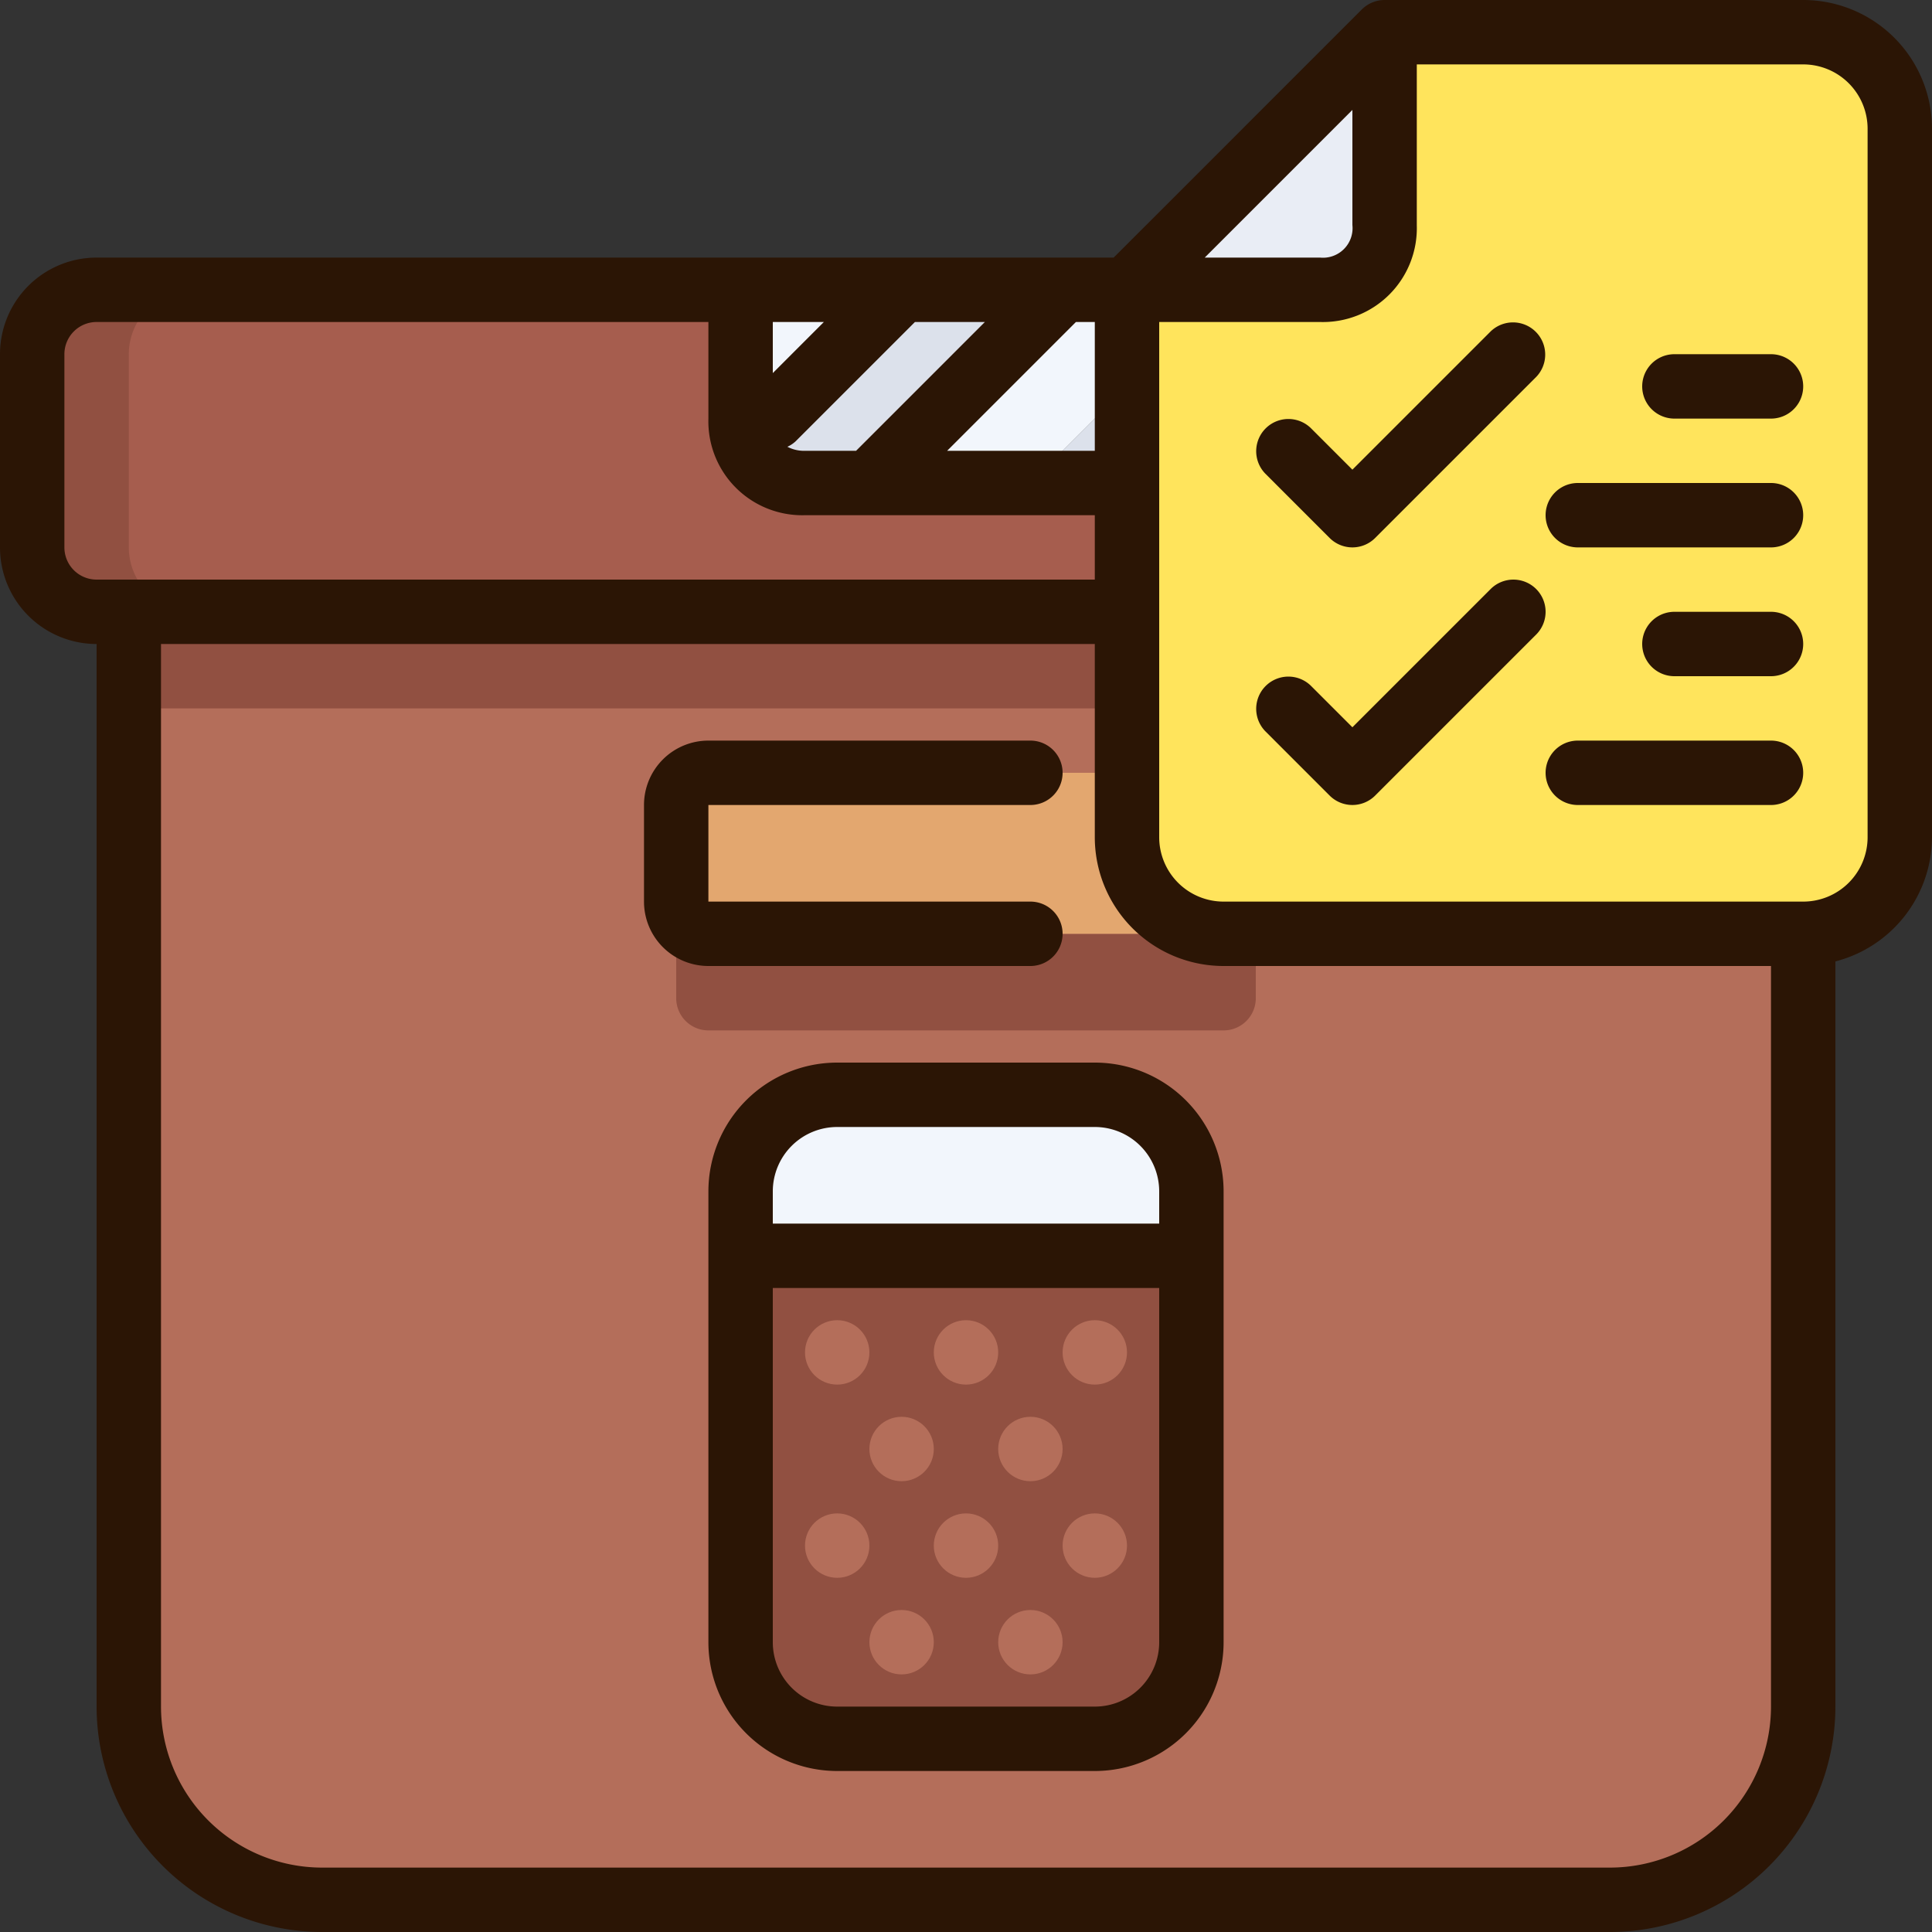 <svg xmlns="http://www.w3.org/2000/svg" viewBox="0 0 60 60"><rect x="0" y="0" width="60" height="60" fill="#333333" stroke="none"/><g data-name="12-Box"><g data-name="&lt;Group&gt;"><path d="M56 19v34a6 6 0 0 1-6 6H10a6 6 0 0 1-6-6V19z" style="fill:#b46e5a" /><path d="M23.18 13.82A1.785 1.785 0 0 0 25 15h10a1.959 1.959 0 0 0 2-2V9h20a2.006 2.006 0 0 1 2 2v6a2.006 2.006 0 0 1-2 2H3a2.006 2.006 0 0 1-2-2v-6a2.006 2.006 0 0 1 2-2h20v4a2.36 2.36 0 0 0 .18.82z" style="fill:#a65d4e" /><path d="m32 15 5-5v3a1.959 1.959 0 0 1-2 2z" style="fill:#dce1eb" /><path d="M37 9v1l-5 5h-5l6-6z" style="fill:#f2f6fc" /><path d="M23.18 13.82 28 9h5l-6 6h-2a1.785 1.785 0 0 1-1.82-1.18z" style="fill:#dce1eb" /><path d="m28 9-4.82 4.82A2.36 2.36 0 0 1 23 13V9z" style="fill:#f2f6fc" /><path style="fill:#915041" d="M4 19h52v3H4zM4 17v-6a2.006 2.006 0 0 1 2-2H3a2.006 2.006 0 0 0-2 2v6a2.006 2.006 0 0 0 2 2h3a2.006 2.006 0 0 1-2-2zM38 29H22a1 1 0 0 1-1-1v3a1 1 0 0 0 1 1h16a1 1 0 0 0 1-1v-3a1 1 0 0 1-1 1z" /></g><g data-name="&lt;Group&gt;"><path d="M37 39v12a3 3 0 0 1-3 3h-8a3 3 0 0 1-3-3V39z" style="fill:#915041" /><path d="M37 37v2H23v-2a3 3 0 0 1 3-3h8a3 3 0 0 1 3 3z" style="fill:#f2f6fc" /><rect x="21" y="24" width="18" height="5" rx="1" ry="1" style="fill:#e3a76f" /></g><circle cx="26" cy="42" r="1" style="fill:#b46e5a" /><circle cx="30" cy="42" r="1" style="fill:#b46e5a" /><circle cx="34" cy="42" r="1" style="fill:#b46e5a" /><circle cx="32" cy="45" r="1" style="fill:#b46e5a" /><circle cx="28" cy="45" r="1" style="fill:#b46e5a" /><circle cx="26" cy="48" r="1" style="fill:#b46e5a" /><circle cx="30" cy="48" r="1" style="fill:#b46e5a" /><circle cx="34" cy="48" r="1" style="fill:#b46e5a" /><circle cx="28" cy="51" r="1" style="fill:#b46e5a" /><circle cx="32" cy="51" r="1" style="fill:#b46e5a" /><path d="M43 1v6a1.959 1.959 0 0 1-2 2h-6z" style="fill:#e9edf5" /><path d="M59 4v22a3 3 0 0 1-3 3H38a3 3 0 0 1-3-3V9h6a1.959 1.959 0 0 0 2-2V1h13a3 3 0 0 1 3 3z" style="fill:#ffe45c" /><path d="M56 0H43a.988.988 0 0 0-.385.078 1 1 0 0 0-.323.216L34.586 8H3a3 3 0 0 0-3 3v6a3 3 0 0 0 3 3v33a7.008 7.008 0 0 0 7 7h40a7.008 7.008 0 0 0 7-7V29.858A4 4 0 0 0 60 26V4a4 4 0 0 0-4-4zM25 14a1.117 1.117 0 0 1-.547-.125.958.958 0 0 0 .254-.168L28.414 10h2.172l-4 4zm-1-2.414V10h1.586zM33.414 10H34v4h-4.586zM42 3.414v3.574A.918.918 0 0 1 41 8h-3.586zM2 17v-6a1 1 0 0 1 1-1h19v3a2.916 2.916 0 0 0 3 3h9v2H3a1 1 0 0 1-1-1zm48 41H10a5.006 5.006 0 0 1-5-5V20h29v6a4 4 0 0 0 4 4h17v23a5.006 5.006 0 0 1-5 5zm8-32a2 2 0 0 1-2 2H38a2 2 0 0 1-2-2V10h5a2.916 2.916 0 0 0 3-3V2h12a2 2 0 0 1 2 2z" style="fill:#2b1505" /><path d="M32 30a1 1 0 0 0 0-2H22v-3h10a1 1 0 0 0 0-2H22a2 2 0 0 0-2 2v3a2 2 0 0 0 2 2zM34 33h-8a4 4 0 0 0-4 4v14a4 4 0 0 0 4 4h8a4 4 0 0 0 4-4V37a4 4 0 0 0-4-4zm-8 2h8a2 2 0 0 1 2 2v1H24v-1a2 2 0 0 1 2-2zm8 18h-8a2 2 0 0 1-2-2V40h12v11a2 2 0 0 1-2 2zM41.293 16.707a1 1 0 0 0 1.414 0l5-5a1 1 0 0 0-1.414-1.414L42 14.586l-1.293-1.293a1 1 0 0 0-1.414 1.414zM47.707 18.293a1 1 0 0 0-1.414 0L42 22.586l-1.293-1.293a1 1 0 0 0-1.414 1.414l2 2a1 1 0 0 0 1.414 0l5-5a1 1 0 0 0 0-1.414zM55 15h-6a1 1 0 0 0 0 2h6a1 1 0 0 0 0-2zM55 23h-6a1 1 0 0 0 0 2h6a1 1 0 0 0 0-2zM55 11h-3a1 1 0 0 0 0 2h3a1 1 0 0 0 0-2zM55 19h-3a1 1 0 0 0 0 2h3a1 1 0 0 0 0-2z" style="fill:#2b1505" /></g></svg>